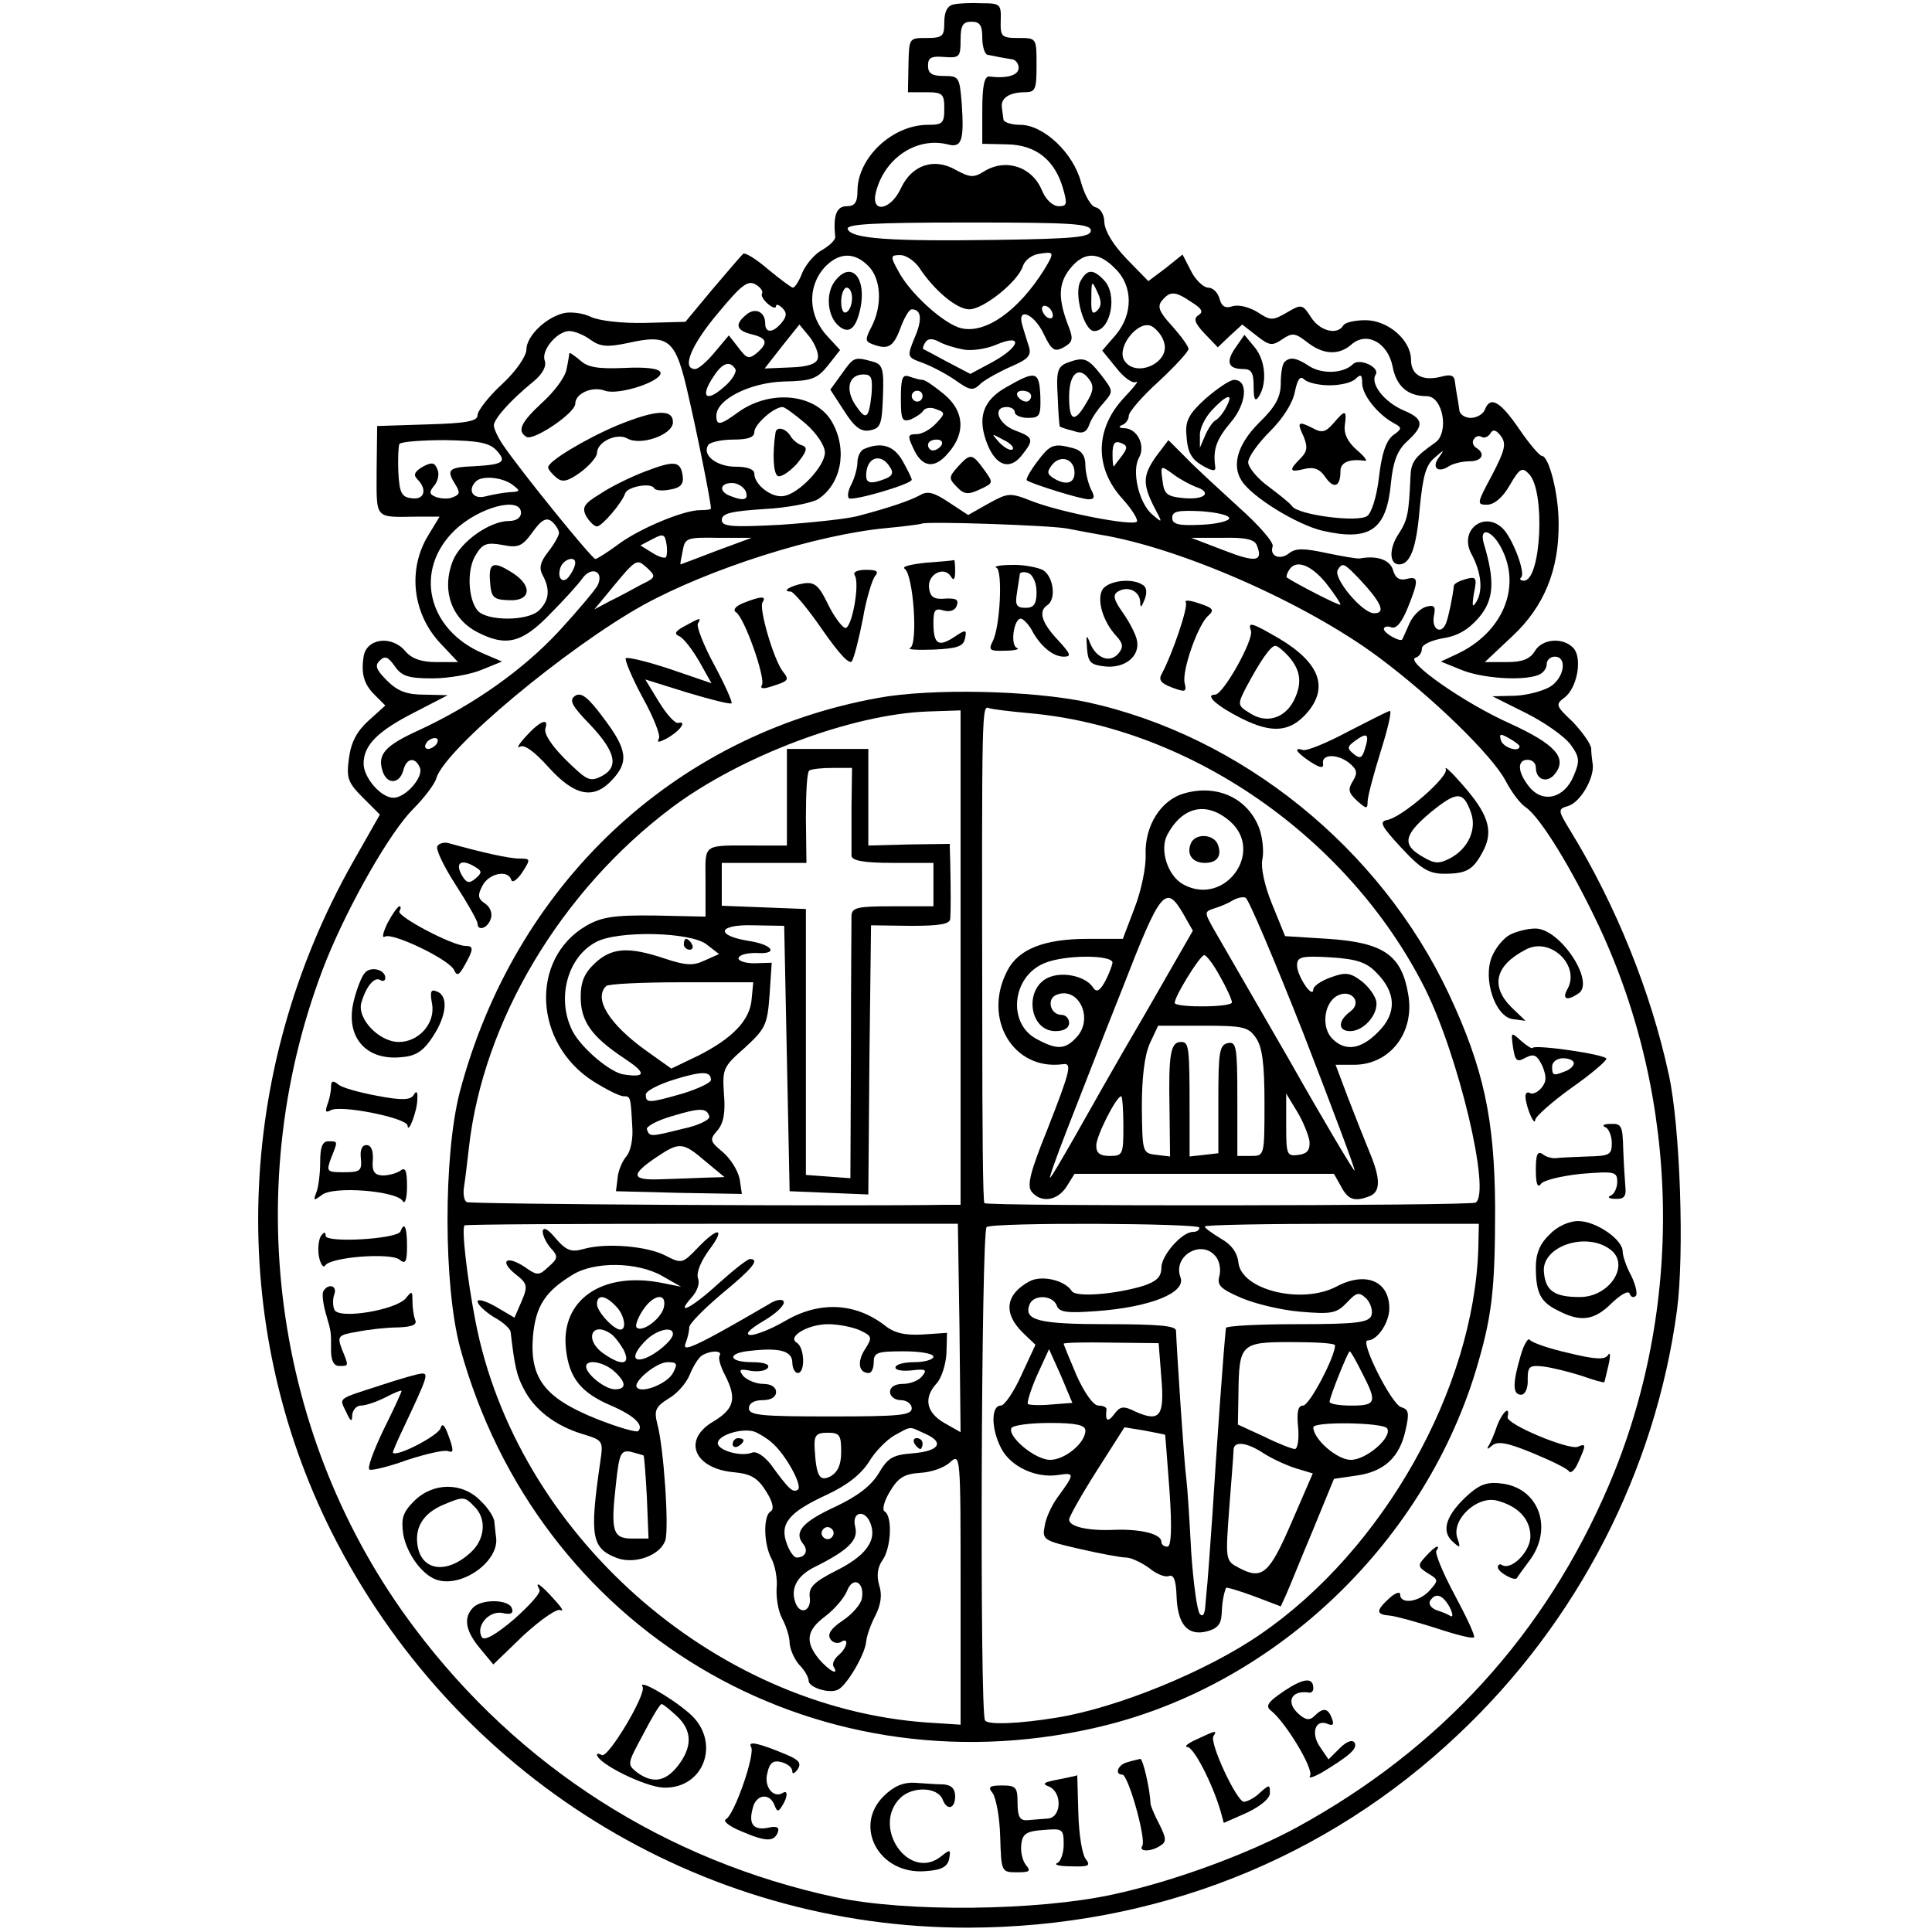 <?xml version="1.0" standalone="no"?>
<!DOCTYPE svg PUBLIC "-//W3C//DTD SVG 20010904//EN"
 "http://www.w3.org/TR/2001/REC-SVG-20010904/DTD/svg10.dtd">
<svg version="1.0" xmlns="http://www.w3.org/2000/svg"
 width="356pt" height="356pt" viewBox="0 0 356 356"
 preserveAspectRatio="xMidYMid meet">
<g transform="translate(0,356) scale(0.1,-0.1)"
fill="#000000" stroke="none">
<path d="M1758 3552 c-12 -2 -18 -13 -18 -33 0 -26 -3 -29 -33 -29 -32 0 -32
0 -33 -50 l-1 -50 34 0 c30 0 33 -3 33 -30 0 -27 -3 -30 -30 -30 -66 0 -130
-61 -130 -122 0 -21 -5 -28 -20 -28 -19 0 -25 -18 -21 -56 1 -6 -10 -16 -23
-24 -14 -7 -30 -26 -37 -41 -6 -16 -14 -29 -18 -29 -3 0 -24 16 -46 34 -22 19
-43 32 -46 28 -4 -4 -29 -33 -57 -66 l-49 -59 -74 -2 c-44 -1 -85 4 -100 11
-14 7 -37 10 -50 7 -34 -8 -69 -43 -69 -67 0 -12 -19 -40 -45 -64 -25 -23 -45
-49 -45 -57 0 -11 -20 -15 -92 -17 l-93 -3 -1 -82 c0 -91 -5 -86 74 -85 l42 0
-20 -33 c-40 -64 -30 -147 23 -202 l31 -33 -40 0 c-27 0 -45 6 -57 20 -25 30
-72 24 -77 -10 -5 -32 1 -51 20 -70 l20 -20 -31 -28 c-21 -19 -32 -39 -36 -69
-5 -37 -2 -45 26 -73 l31 -31 -50 -88 c-218 -386 -232 -849 -39 -1234 226
-449 678 -730 1174 -729 343 1 658 125 902 356 220 207 363 485 403 781 14
104 6 340 -15 435 -33 153 -98 313 -180 447 -25 41 -25 42 -5 48 22 7 47 50
45 75 -1 8 -3 22 -3 31 -1 9 -17 31 -34 49 -31 29 -32 32 -16 44 24 17 34 72
18 91 -18 21 -58 19 -72 -5 -9 -15 -24 -20 -52 -20 l-40 0 51 48 c58 54 86
122 85 208 0 55 -18 124 -31 124 -4 0 -23 22 -42 50 -35 51 -53 61 -63 35 -3
-8 -15 -15 -26 -15 -11 0 -21 7 -21 15 -1 8 -3 20 -4 25 -1 6 -3 17 -4 26 -1
12 -7 15 -25 10 -35 -9 -56 3 -56 31 0 36 -42 73 -84 73 -19 0 -38 -4 -41 -10
-11 -18 -43 -10 -59 15 -16 25 -18 25 -45 9 -26 -15 -30 -15 -54 1 -15 9 -34
14 -45 11 -14 -5 -21 -1 -25 14 -3 11 -12 20 -21 20 -8 0 -23 14 -31 30 l-16
31 -31 -25 -32 -24 -40 41 c-25 26 -40 51 -41 67 0 14 -7 26 -16 28 -8 1 -20
21 -27 46 -14 54 -69 106 -112 106 -17 0 -31 5 -31 10 -1 6 -2 16 -3 23 -2 16
14 27 42 27 20 0 22 5 22 50 0 50 0 50 -33 50 -31 0 -34 2 -33 32 1 30 -1 32
-34 32 -19 1 -43 0 -52 -2z m52 -62 c0 -16 5 -31 10 -31 6 -1 15 -3 20 -4 6
-1 16 -3 23 -4 8 0 14 -8 14 -16 0 -14 -22 -20 -54 -16 -9 1 -13 -17 -13 -61
l0 -63 46 -1 c53 -1 88 -29 103 -82 8 -28 7 -32 -8 -32 -11 0 -24 12 -31 29
-18 44 -67 60 -107 35 -19 -12 -26 -11 -52 3 -40 23 -81 9 -101 -34 -19 -41
-56 -47 -46 -7 16 63 75 102 132 88 26 -7 31 6 26 77 -4 47 -5 49 -33 49 -22
0 -29 5 -29 19 0 15 6 18 30 16 28 -2 30 0 30 31 0 27 4 34 20 34 16 0 20 -7
20 -30z m200 -355 c0 -12 -30 -15 -172 -17 -198 -3 -270 2 -276 20 -3 9 46 12
222 12 191 0 226 -2 226 -15z m-86 -72 c-47 -75 -107 -118 -152 -108 -32 7
-96 65 -117 106 -15 27 -14 29 4 29 10 0 25 -10 34 -22 28 -43 70 -78 93 -78
26 0 90 51 99 80 3 10 16 20 28 22 30 5 31 4 11 -29z m-324 7 c24 -24 26 -73
6 -112 -12 -23 -12 -27 1 -32 29 -11 39 -6 52 29 7 19 16 35 21 35 18 0 20
-19 5 -53 -14 -35 -14 -35 16 -46 16 -6 43 -20 60 -32 27 -19 32 -20 47 -5 10
8 35 22 56 31 30 13 37 20 32 36 -3 10 -9 28 -12 39 -11 35 21 23 39 -15 15
-31 20 -34 37 -25 16 9 18 15 10 36 -21 53 -20 81 1 108 26 33 53 33 84 1 33
-32 33 -84 1 -122 l-25 -29 26 -32 c14 -18 30 -29 36 -26 7 4 -3 -9 -21 -28
-55 -58 -56 -131 -2 -189 16 -18 27 -36 25 -40 -6 -9 -137 16 -192 37 -43 17
-45 16 -82 -4 l-37 -21 -35 23 c-27 18 -39 22 -53 14 -18 -10 -55 -23 -116
-39 -19 -5 -83 -12 -142 -16 -92 -5 -108 -3 -108 9 0 12 17 16 78 20 42 2 87
11 99 18 42 27 55 88 28 139 -28 55 -113 65 -174 22 -34 -25 -41 -26 -41 -7 0
30 62 61 124 63 52 1 62 5 82 30 l22 28 -23 25 c-36 38 -38 92 -5 128 26 27
54 28 80 2z m-196 -51 c-2 -4 3 -12 11 -19 8 -7 15 -9 15 -4 0 4 5 3 12 -4 8
-8 8 -15 -2 -27 -16 -19 -30 -19 -30 -1 0 22 -19 30 -35 16 -22 -18 -18 -29
10 -36 29 -7 31 -16 9 -35 -14 -11 -18 -10 -33 10 l-18 23 -26 -31 c-14 -17
-30 -31 -36 -31 -26 0 -7 45 42 103 43 52 55 61 69 53 9 -5 15 -13 12 -17z
m792 -16 c19 -12 22 -18 12 -24 -9 -6 -7 -14 12 -34 l24 -25 22 21 23 21 27
-21 c23 -18 28 -19 47 -6 18 12 23 12 45 -5 30 -24 59 -25 82 -5 28 25 67 4
76 -40 7 -37 28 -55 63 -55 30 0 42 -68 15 -86 -37 -26 -44 -35 -45 -62 -3
-68 -5 -80 -22 -106 -18 -27 -17 -56 1 -56 21 0 32 31 38 103 6 60 11 80 28
94 17 15 18 15 8 1 -15 -19 -3 -31 18 -17 8 5 25 9 38 9 23 0 30 14 12 25 -6
4 -8 11 -4 16 3 5 9 7 14 4 5 -3 12 0 16 6 5 9 11 7 20 -5 10 -14 7 -26 -17
-72 -28 -52 -28 -54 -9 -54 13 0 29 13 42 36 18 31 23 34 35 21 31 -30 23
-197 -9 -197 -6 0 -9 3 -5 6 8 8 -13 65 -31 87 -34 39 -86 1 -60 -45 17 -32
21 -65 9 -86 -8 -13 -9 -10 -5 15 6 29 4 31 -15 26 -11 -3 -21 -8 -22 -12 -2
-20 -10 -58 -14 -68 -8 -23 -27 -14 -23 11 4 19 1 22 -14 18 -11 -3 -25 -17
-31 -31 -6 -14 -12 -27 -13 -29 -3 -6 -34 11 -34 19 0 4 6 6 14 3 9 -3 19 9
30 36 21 52 20 59 -3 53 -12 -3 -20 2 -24 16 -5 19 -29 28 -61 22 -5 -1 -33 4
-62 10 -42 9 -56 9 -68 0 -17 -14 -37 -6 -31 12 3 7 -25 39 -62 72 -36 33 -81
74 -98 92 l-32 32 -22 -29 c-25 -35 -26 -51 -5 -93 17 -32 17 -32 -4 -14 -24
22 -37 80 -23 104 12 22 -3 53 -27 54 -10 0 -12 3 -4 6 6 2 12 10 12 17 0 7
25 36 55 63 30 28 55 55 55 60 0 5 -14 24 -30 42 -24 26 -28 36 -19 47 15 18
24 18 55 -3z m-256 -24 c0 -6 -4 -7 -10 -4 -5 3 -10 11 -10 16 0 6 5 7 10 4 6
-3 10 -11 10 -16z m205 -50 c12 -38 -54 -67 -74 -32 -13 25 27 74 51 62 9 -5
20 -18 23 -30z m-638 -29 c-2 -10 -17 -16 -50 -17 l-48 -2 32 41 32 40 19 -23
c10 -13 17 -31 15 -39z m-419 34 c18 -13 31 -14 69 -6 76 17 88 7 111 -95 17
-73 42 -198 42 -210 0 -2 -9 -3 -20 -3 -31 0 -114 -35 -152 -64 -19 -14 -38
-26 -41 -26 -6 0 -136 160 -170 210 -9 13 -17 30 -17 36 0 12 30 46 73 81 17
14 24 28 21 38 -8 19 23 55 45 55 9 0 27 -7 39 -16z m687 -18 c15 -3 43 1 61
9 50 21 44 -4 -7 -32 l-41 -22 -42 22 c-22 12 -43 23 -45 24 -1 1 0 6 4 12 4
7 12 8 24 2 10 -6 30 -12 46 -15z m-420 -36 c3 -5 -6 -21 -22 -34 -32 -28 -43
-17 -19 19 17 27 31 31 41 15z m130 -101 c20 -18 35 -40 35 -53 0 -25 -48 -76
-76 -80 -22 -4 -54 21 -54 41 0 8 -12 13 -34 13 -35 0 -63 21 -51 40 3 5 24
10 46 10 27 0 39 4 39 14 0 14 36 46 52 46 4 0 23 -14 43 -31z m-570 -49 c19
-21 13 -26 -40 -29 -48 -2 -53 -6 -37 -32 10 -16 10 -20 -3 -25 -8 -4 -22 -3
-31 0 -13 5 -14 9 -4 21 7 8 10 22 6 30 -5 13 -10 14 -27 5 -15 -9 -18 -15
-10 -23 19 -19 13 -39 -11 -35 -18 2 -22 10 -24 48 -1 24 0 48 2 52 3 4 41 7
84 7 62 -1 82 -5 95 -19z m1153 -9 c-7 -9 -14 -18 -15 -20 -2 -2 -3 8 -3 22 0
20 4 25 15 21 13 -5 13 -9 3 -23z m135 -58 c31 -10 18 -24 -20 -21 -33 3 -38
7 -41 33 -4 28 -3 28 20 11 12 -9 31 -19 41 -23z m-1259 4 c16 -12 15 -13 -6
-14 -13 -1 -33 -5 -45 -8 -22 -5 -32 12 -16 28 11 11 48 8 67 -6z m430 -12 c6
-16 -3 -19 -28 -9 -22 8 -20 24 3 24 10 0 21 -7 25 -15z m-414 -40 c0 -9 -9
-15 -22 -15 -35 0 -88 -37 -103 -72 -22 -54 -4 -108 45 -133 52 -27 82 -20
133 33 26 26 53 56 60 66 17 24 41 13 28 -13 -5 -9 -37 -47 -71 -84 -66 -71
-156 -135 -257 -182 -64 -29 -78 -45 -68 -76 8 -25 31 -24 38 1 6 24 22 26 31
5 6 -18 -27 -55 -49 -55 -23 0 -55 37 -55 63 0 34 26 60 95 95 l60 31 -43 1
c-32 0 -49 6 -69 26 -20 20 -23 28 -13 37 9 9 15 7 27 -10 13 -19 25 -23 70
-23 29 0 70 7 91 16 l37 15 -35 15 c-103 44 -128 154 -52 227 45 43 122 63
122 32z m1305 -10 c0 -5 -24 -11 -52 -12 -42 -2 -53 1 -53 13 0 12 11 14 53
12 28 -2 52 -7 52 -13z m-1235 -27 c0 -5 -9 -21 -20 -35 -15 -19 -17 -30 -10
-43 14 -26 12 -46 -6 -64 -20 -21 -97 -21 -114 -1 -18 22 -20 77 -3 103 12 20
20 23 48 18 30 -6 37 -3 56 23 17 24 26 28 36 20 7 -6 13 -16 13 -21z m937 8
c15 -3 42 -8 59 -11 148 -24 378 -125 513 -225 101 -75 212 -183 236 -230 10
-19 26 -41 37 -48 27 -19 85 -114 134 -218 151 -322 158 -705 18 -1032 -117
-273 -309 -484 -574 -629 -90 -49 -228 -100 -340 -124 -138 -30 -380 -33 -510
-5 -313 67 -584 240 -776 496 -263 349 -325 821 -163 1230 43 106 118 237 160
279 20 20 40 46 43 57 16 54 241 241 381 319 122 67 319 130 449 142 33 3 62
7 64 8 6 5 240 -3 269 -9z m-740 -53 c-3 -2 -14 1 -26 9 l-21 13 23 12 c19 10
22 9 25 -9 2 -11 1 -22 -1 -25z m1540 16 c37 -72 1 -155 -82 -194 l-30 -14 37
-15 c38 -16 113 -21 142 -10 9 3 16 12 16 20 0 8 7 14 15 14 23 0 18 -38 -8
-55 -13 -8 -42 -16 -65 -17 l-42 -1 62 -31 c34 -17 71 -43 82 -58 17 -23 17
-31 6 -57 -17 -42 -57 -52 -82 -21 -22 27 -23 50 -3 50 8 0 15 -6 15 -14 0
-24 22 -30 36 -11 22 29 -1 54 -84 92 -83 37 -193 114 -174 121 7 2 12 9 12
17 0 7 17 15 39 19 27 4 47 16 66 38 28 33 30 67 9 137 -9 32 16 24 33 -10z
m-1447 -4 c-36 -14 -66 -25 -66 -25 -1 0 1 11 4 25 4 24 8 25 66 24 l61 0 -65
-24z m996 10 c12 -30 -2 -32 -61 -9 l-60 23 58 0 c42 1 59 -3 63 -14z m-1256
-32 c0 -5 -4 -15 -10 -23 -11 -18 -25 -7 -17 15 6 15 27 21 27 8z m122 -40
c-15 -8 -40 -22 -57 -30 l-30 -16 20 24 c59 72 57 70 77 53 17 -16 17 -18 -10
-31z m1261 3 c15 -19 27 -37 27 -40 0 -4 -83 39 -99 50 -1 1 0 7 4 13 12 21
40 11 68 -23z m62 7 c41 -44 49 -63 27 -63 -22 0 -76 65 -67 80 9 14 11 13 40
-17z m295 -308 c0 -12 -29 -3 -34 10 -4 13 -2 14 14 5 11 -6 20 -13 20 -15z
m-1995 5 c-3 -5 -11 -10 -16 -10 -6 0 -7 5 -4 10 3 6 11 10 16 10 6 0 7 -4 4
-10z"/>
<path d="M1537 3040 c-16 -23 -12 -64 9 -81 18 -15 31 -5 39 31 13 60 -18 92
-48 50z m33 -29 c0 -11 -4 -23 -10 -26 -6 -4 -10 5 -10 19 0 14 5 26 10 26 6
0 10 -9 10 -19z"/>
<path d="M1991 3042 c-13 -24 7 -92 25 -92 31 0 44 68 18 94 -20 21 -31 20
-43 -2z m31 -54 c-9 -9 -12 -4 -11 23 0 32 1 33 11 11 8 -17 8 -26 0 -34z"/>
<path d="M1551 2871 l-21 -29 26 -40 c19 -30 31 -38 47 -35 20 4 22 11 24 63
2 52 -1 59 -20 64 -33 9 -34 8 -56 -23z m55 -37 c-5 -46 -10 -50 -30 -20 -19
29 -12 56 15 56 15 0 17 -6 15 -36z"/>
<path d="M1965 2891 c-16 -7 -19 -16 -16 -62 1 -30 3 -55 4 -55 1 -1 12 -5 25
-8 16 -6 24 -3 29 11 3 10 15 28 26 40 19 22 19 22 -4 52 -25 32 -32 34 -64
22z m37 -73 c-22 -38 -32 -35 -32 11 0 43 18 58 37 32 9 -12 8 -22 -5 -43z"/>
<path d="M1660 2826 c0 -39 2 -44 18 -39 9 4 20 11 23 16 4 6 15 7 24 3 17 -6
17 -8 0 -26 -10 -11 -26 -20 -36 -20 -16 0 -17 -3 -7 -24 16 -38 40 -41 65
-11 33 37 30 78 -8 109 -17 14 -34 26 -39 26 -5 0 -15 3 -24 6 -13 5 -16 -2
-16 -40z m40 4 c0 -5 -4 -10 -10 -10 -5 0 -10 5 -10 10 0 6 5 10 10 10 6 0 10
-4 10 -10z m35 -90 c-3 -5 -10 -10 -16 -10 -5 0 -9 5 -9 10 0 6 7 10 16 10 8
0 12 -4 9 -10z"/>
<path d="M1855 2847 c-45 -25 -55 -58 -35 -107 16 -39 41 -46 62 -20 24 30 23
34 -12 47 -31 12 -42 43 -15 43 8 0 15 -4 15 -10 0 -5 11 -10 24 -10 22 0 24
4 23 40 -2 46 -8 48 -62 17z m45 -17 c0 -5 -4 -10 -9 -10 -6 0 -13 5 -16 10
-3 6 1 10 9 10 9 0 16 -4 16 -10z m-34 -98 c-4 -3 -14 2 -24 12 -16 18 -16 18
6 6 13 -6 21 -14 18 -18z"/>
<path d="M1593 2733 c-7 -2 -13 -14 -13 -24 0 -11 -5 -29 -11 -41 -6 -11 -8
-22 -5 -26 7 -6 116 26 116 34 0 3 -8 19 -17 35 -16 28 -39 35 -70 22z m47
-34 c7 -10 4 -16 -8 -21 -31 -12 -39 -9 -35 16 5 26 29 29 43 5z"/>
<path d="M1911 2709 c-13 -17 -21 -32 -19 -34 7 -6 99 -35 114 -35 11 0 12 4
4 19 -5 11 -10 31 -10 44 0 17 -7 27 -22 31 -37 10 -43 7 -67 -25z m69 -20 c0
-20 -16 -24 -39 -10 -12 8 -12 12 -2 25 16 19 41 10 41 -15z"/>
<path d="M1765 2700 c-17 -19 -17 -22 -2 -37 13 -14 21 -15 42 -5 26 12 26 12
8 37 -22 30 -25 30 -48 5z"/>
<path d="M2277 2920 c-19 -27 -14 -40 14 -40 15 0 19 -7 19 -32 0 -25 3 -29
10 -18 15 24 12 66 -8 90 l-19 23 -16 -23z"/>
<path d="M2367 2893 c-4 -3 -7 -21 -7 -39 0 -25 -9 -43 -40 -73 -39 -39 -51
-78 -32 -107 19 -30 102 -81 149 -92 88 -20 118 2 126 88 4 40 12 60 29 76 33
30 32 42 -6 58 -35 15 -62 49 -51 66 8 13 -30 31 -42 19 -17 -17 -56 -19 -80
-4 -24 16 -36 18 -46 8z m83 -43 c20 0 41 5 48 12 9 9 12 8 12 -8 0 -21 27
-56 57 -73 17 -9 17 -11 0 -23 -13 -10 -21 -34 -26 -77 -4 -36 -14 -67 -22
-72 -18 -12 -126 2 -138 18 -3 5 -23 21 -43 36 -21 15 -38 36 -38 45 0 10 18
35 40 57 24 24 42 52 46 73 5 24 10 30 17 23 6 -6 27 -11 47 -11z"/>
<path d="M2457 2780 c-14 -16 -21 -18 -36 -10 -29 15 -32 13 -19 -14 8 -20 7
-28 -6 -41 -22 -22 -20 -26 8 -19 17 4 28 0 38 -15 16 -23 28 -18 28 11 0 16
16 23 45 19 6 -1 -1 8 -15 20 -16 14 -24 29 -22 45 4 29 1 30 -21 4z"/>
<path d="M2222 2826 c-30 -27 -38 -41 -36 -65 2 -36 9 -48 35 -62 16 -8 20 -7
18 3 -4 31 3 49 29 80 29 34 33 78 6 78 -8 0 -31 -16 -52 -34z m38 -15 c-5
-11 -15 -23 -21 -26 -6 -4 -14 -17 -19 -29 l-9 -21 0 22 c-1 12 9 33 22 47 27
29 41 33 27 7z"/>
<path d="M1049 2909 c0 -2 -2 -15 -5 -29 -2 -14 -22 -41 -44 -61 -40 -37 -48
-53 -30 -64 13 -8 90 44 90 61 0 19 31 33 55 24 25 -9 107 18 102 34 -3 7 -26
10 -67 8 -48 -2 -67 1 -81 14 -11 9 -19 15 -20 13z"/>
<path d="M1137 2776 c-59 -25 -127 -66 -127 -77 0 -4 7 -12 15 -19 11 -9 20
-8 45 10 16 12 30 28 30 35 0 21 37 38 56 27 25 -14 84 7 84 30 0 25 -32 23
-103 -6z"/>
<path d="M1188 2691 c-26 -10 -63 -28 -82 -41 -30 -18 -34 -25 -26 -41 6 -10
15 -19 20 -19 9 0 46 43 52 61 4 12 46 20 53 10 2 -5 16 -6 30 -3 19 3 25 10
23 25 -4 28 -15 29 -70 8z"/>
<path d="M1429 2763 c-6 -40 -4 -75 4 -80 6 -3 21 7 35 22 18 22 21 30 11 34
-8 2 -18 10 -22 17 -9 15 -26 19 -28 7z"/>
<path d="M903 2488 c2 -29 6 -33 35 -34 40 -2 44 26 7 50 -36 23 -45 20 -42
-16z"/>
<path d="M1705 2523 c-27 -3 -44 -7 -38 -11 16 -11 25 -139 10 -146 -6 -3 13
-4 43 -3 44 2 55 6 58 20 4 17 2 18 -20 3 -29 -19 -38 -13 -38 26 0 24 3 28
19 23 11 -3 21 0 24 9 4 11 -1 14 -21 13 -21 -2 -28 3 -30 19 -4 25 27 42 40
22 5 -9 8 -6 8 10 0 12 -1 21 -2 20 -2 -1 -25 -3 -53 -5z"/>
<path d="M1836 2514 c12 -5 7 -110 -7 -136 -8 -16 -5 -18 23 -17 18 0 28 3 22
5 -13 5 -6 54 7 54 4 0 13 -9 19 -19 16 -31 40 -51 60 -51 15 0 13 5 -11 31
-30 32 -36 53 -19 64 17 11 11 54 -9 65 -11 5 -37 10 -58 9 -21 0 -33 -3 -27
-5z m74 -45 c0 -22 -5 -29 -20 -29 -17 0 -20 5 -16 28 2 15 5 30 5 34 1 4 8 5
16 2 9 -4 15 -19 15 -35z"/>
<path d="M1575 2500 c10 -16 -6 -101 -18 -97 -6 2 -21 22 -32 45 -16 33 -24
40 -44 37 -24 -4 -42 -15 -24 -15 5 0 32 -32 58 -70 32 -46 51 -66 55 -58 4 7
13 42 20 78 6 36 17 71 22 78 8 9 4 12 -16 12 -16 0 -25 -4 -21 -10z"/>
<path d="M2031 2473 c-10 -19 1 -58 26 -85 13 -14 13 -21 4 -32 -15 -18 -40
-10 -52 18 -7 18 -8 17 -6 -9 2 -26 7 -30 33 -33 37 -4 65 19 59 48 -2 11 -14
34 -26 51 -17 24 -19 33 -9 39 18 11 40 1 41 -19 0 -12 2 -11 8 4 5 12 4 23
-3 27 -20 14 -65 8 -75 -9z"/>
<path d="M1370 2449 c-15 -6 -20 -13 -14 -17 16 -10 55 -122 48 -134 -4 -7 2
-8 17 -3 32 10 34 12 22 27 -17 21 -45 117 -38 128 8 12 -2 12 -35 -1z"/>
<path d="M2185 2450 c5 -8 -25 -96 -44 -131 -7 -12 -2 -18 19 -26 24 -9 27 -8
23 8 -6 22 25 110 44 125 11 10 8 14 -17 22 -17 6 -28 7 -25 2z"/>
<path d="M1261 2406 c-17 -9 -19 -14 -10 -18 8 -3 24 -24 37 -46 l23 -41 -76
26 c-42 14 -79 23 -82 20 -2 -3 11 -35 31 -72 20 -36 34 -71 30 -76 -4 -8 0
-7 14 0 24 13 39 33 22 29 -6 -2 -22 16 -36 39 l-25 41 77 -24 c43 -13 79 -22
82 -20 2 2 -12 34 -32 71 -20 37 -33 71 -30 76 7 12 4 11 -25 -5z"/>
<path d="M2305 2398 c6 -16 -51 -118 -66 -118 -20 0 3 -21 49 -44 56 -28 89
-25 120 10 41 47 24 93 -52 138 -50 29 -57 31 -51 14z m69 -47 c23 -26 26 -50
10 -82 -17 -33 -51 -43 -81 -23 -23 14 -23 16 -7 47 25 47 45 77 54 77 4 0 15
-9 24 -19z"/>
<path d="M1060 2278 c-12 -8 -7 -18 28 -54 46 -49 53 -77 21 -94 -17 -9 -25
-8 -42 7 -41 36 -66 68 -62 81 7 20 -10 14 -36 -15 -13 -14 -18 -23 -11 -19 8
5 27 -9 53 -38 48 -53 83 -60 117 -23 31 33 28 56 -16 114 -28 38 -41 48 -52
41z"/>
<path d="M1618 2274 c-376 -68 -670 -344 -771 -727 -30 -117 -30 -356 1 -471
142 -517 645 -819 1169 -700 325 73 603 334 702 657 30 100 36 147 36 302 -1
163 -21 256 -85 393 -127 270 -383 476 -666 538 -103 22 -288 26 -386 8z m277
-28 c298 -26 590 -229 730 -506 62 -123 123 -378 94 -396 -10 -6 -899 -7 -905
-1 -3 2 -4 148 -4 323 -1 602 -1 594 13 589 6 -2 39 -6 72 -9z m-125 -450 l0
-456 -27 0 c-177 -3 -877 1 -883 5 -5 3 -7 15 -5 28 2 12 6 45 9 72 26 233
169 473 374 627 127 95 331 172 472 177 l60 2 0 -455z m-2 -683 l2 -192 -30
17 c-33 19 -39 46 -14 73 9 10 17 35 18 56 l1 37 -45 -3 c-33 -2 -53 3 -70 17
-55 42 -121 45 -185 7 -24 -14 -52 -25 -62 -25 -11 1 -3 10 24 26 24 14 40 30
37 36 -3 5 -15 3 -27 -5 -12 -7 -53 -31 -91 -52 -53 -29 -68 -34 -63 -21 4 10
7 23 7 30 0 7 27 34 60 62 56 46 71 64 52 64 -5 0 -30 -20 -58 -45 -49 -45
-82 -62 -49 -25 10 11 15 26 11 35 -3 10 5 30 20 51 32 42 18 45 -21 4 -27
-28 -29 -29 -58 -14 -34 18 -109 24 -150 13 -24 -7 -33 -4 -53 19 -14 17 -23
22 -24 13 0 -8 7 -22 15 -31 14 -15 13 -19 -4 -34 -18 -17 -21 -17 -45 0 -34
22 -46 10 -16 -14 22 -17 23 -22 11 -50 l-13 -30 -34 20 c-19 11 -34 15 -34
10 0 -6 14 -19 30 -29 17 -9 31 -22 31 -28 7 -61 11 -80 24 -104 19 -38 58
-68 107 -83 39 -12 40 -12 34 -52 -20 -138 -16 -159 31 -177 33 -12 80 5 89
33 7 23 -3 172 -15 215 -6 24 -3 31 21 46 16 9 33 29 39 44 6 15 16 31 22 35
16 10 39 10 33 0 -3 -5 2 -21 10 -36 22 -43 17 -62 -21 -85 -59 -34 -36 -88
39 -94 29 -3 42 -10 57 -34 13 -20 16 -34 9 -38 -14 -8 -13 -61 2 -88 6 -12
11 -36 9 -54 -1 -17 3 -42 10 -55 7 -13 14 -33 14 -46 1 -12 9 -30 18 -40 10
-10 17 -23 17 -29 0 -12 36 -24 53 -17 16 6 51 65 53 89 1 11 9 33 17 48 10
20 13 38 7 56 -5 18 -3 33 6 46 16 22 19 81 4 90 -5 3 -1 19 10 37 15 25 26
32 55 34 20 1 44 9 55 19 20 18 20 16 20 -233 l0 -250 -62 4 c-395 28 -757
350 -832 740 -15 77 -26 171 -20 176 1 2 206 3 456 3 l453 0 3 -192z m442 185
c0 -5 -5 -8 -12 -8 -20 0 -58 -43 -58 -66 0 -17 -9 -25 -32 -33 -52 -16 -126
-22 -133 -10 -13 20 -55 30 -78 18 -44 -24 -49 -58 -13 -94 l24 -23 -26 -56
c-14 -31 -31 -56 -38 -56 -18 0 -18 -43 1 -79 17 -33 63 -55 104 -49 32 5 32
3 -1 -42 -10 -14 -21 -37 -23 -52 -5 -25 -2 -27 64 -42 39 -9 77 -16 86 -16 9
0 28 -9 42 -19 13 -11 30 -18 37 -15 9 3 13 -8 14 -38 2 -52 21 -73 56 -64 19
5 26 13 27 31 1 22 3 35 8 49 0 2 24 -5 51 -15 l50 -19 10 22 c6 13 27 66 49
118 l39 95 41 6 c51 7 80 33 91 84 7 31 6 38 -8 42 -18 5 -77 123 -62 123 18
0 40 33 40 59 0 51 -44 69 -98 40 -64 -33 -174 -6 -180 44 -2 19 -13 34 -33
45 -16 10 -29 19 -29 22 0 3 114 5 253 5 l252 0 -1 -45 c-8 -259 -175 -556
-401 -711 -98 -68 -264 -136 -376 -154 -67 -11 -127 -14 -132 -5 -10 16 -7
903 3 909 15 9 392 7 392 -1z m30 -53 c7 -8 10 -24 7 -36 -5 -17 2 -24 39 -40
25 -11 74 -23 110 -26 58 -5 67 -3 86 17 18 19 22 20 36 7 8 -9 12 -23 9 -31
-5 -13 -27 -16 -137 -16 -71 0 -130 -3 -131 -7 -4 -34 -18 -231 -25 -345 -4
-57 -8 -112 -9 -123 -1 -11 -3 -31 -4 -44 -1 -16 -5 -21 -10 -15 -5 5 -12 56
-16 114 -3 58 -7 119 -9 135 -4 27 -18 242 -19 273 0 9 -32 12 -127 12 -126 0
-154 7 -143 36 7 19 42 18 50 -1 4 -13 18 -15 72 -11 100 7 168 34 156 63 -14
39 39 70 65 38z m-1020 -36 l35 -20 -35 7 c-110 22 -188 -31 -177 -123 6 -52
27 -79 83 -103 42 -18 61 -36 50 -47 -3 -3 -38 7 -78 23 -94 38 -122 74 -116
151 5 56 22 83 73 114 40 25 119 24 165 -2z m-86 -55 c16 -15 22 -44 9 -44
-12 0 -43 33 -43 47 0 18 15 17 34 -3z m89 -4 c-6 -21 -40 -46 -50 -36 -3 3 2
17 11 31 20 31 46 34 39 5z m361 -41 c23 -11 24 -13 10 -35 -15 -23 -12 -44 7
-44 5 0 9 9 9 20 0 18 7 20 55 20 30 0 55 -4 55 -10 0 -5 -16 -10 -35 -10 -19
0 -35 -4 -35 -10 0 -5 14 -7 31 -5 25 3 28 1 18 -11 -6 -8 -22 -14 -35 -14
-15 0 -24 -6 -24 -15 0 -8 9 -15 20 -15 11 0 20 -7 20 -15 0 -13 -23 -15 -150
-15 -127 0 -150 2 -150 15 0 9 9 15 25 15 16 0 25 6 25 15 0 9 -9 15 -24 15
-13 0 -29 7 -36 14 -10 13 -7 14 14 10 13 -2 28 0 31 6 4 6 -8 10 -29 10 -45
0 -47 17 -3 21 53 6 77 0 77 -22 0 -10 5 -19 10 -19 14 0 13 47 -2 56 -18 11
21 34 58 34 18 0 44 -5 58 -11z m-458 -7 c6 -4 16 -17 23 -29 14 -28 -3 -31
-37 -7 -36 25 -22 61 14 36z m114 0 c0 -11 -30 -37 -52 -45 -24 -8 -23 8 2 33
20 20 50 27 50 12z m900 -81 c6 -71 -3 -82 -48 -62 -22 11 -28 10 -39 -5 -12
-16 -17 -12 -14 9 0 4 -6 7 -15 7 -9 0 -25 22 -40 55 -13 31 -24 57 -24 59 0
2 39 3 88 2 l87 -1 5 -64z m320 60 c0 -21 -47 -111 -59 -111 -9 0 -12 -11 -9
-40 2 -22 -1 -40 -6 -40 -5 0 -31 10 -57 23 l-48 22 1 55 c1 94 4 97 97 97 45
0 81 -2 81 -6z m-523 -109 c-21 -2 -41 -1 -43 1 -2 2 5 26 17 53 l22 48 22
-49 21 -50 -39 -3z m573 58 c28 -54 26 -60 -20 -60 -22 0 -40 3 -40 7 0 9 34
93 37 93 2 0 12 -18 23 -40z m-1378 3 c22 -20 23 -33 1 -33 -18 0 -53 28 -53
42 0 14 32 9 52 -9z m108 -3 c-10 -19 -56 -38 -66 -27 -10 9 35 47 56 47 18 0
19 -3 10 -20z m760 -106 c0 -23 -38 -54 -65 -54 -28 0 -80 44 -71 59 4 5 35 9
71 9 48 0 65 -4 65 -14z m556 4 c10 -16 -38 -58 -67 -58 -25 0 -69 38 -69 60
0 11 129 9 136 -2z m-1134 -26 c26 -22 58 -81 48 -87 -9 -6 -16 0 -50 47 -13
16 -27 25 -35 21 -22 -8 -67 6 -62 20 4 14 46 26 67 19 8 -3 23 -12 32 -20z
m283 16 c36 -16 26 -32 -24 -36 -36 -3 -45 -8 -62 -37 -14 -23 -39 -42 -79
-61 -61 -28 -78 -47 -60 -69 10 -12 4 -25 -12 -25 -5 0 -13 11 -18 25 -14 37
3 58 72 90 39 18 64 38 79 61 11 19 33 41 47 49 33 18 26 17 57 3z m442 -2 c0
0 4 -47 8 -103 5 -72 3 -103 -4 -103 -6 0 -11 4 -11 9 0 15 -40 24 -88 22 -48
-2 -82 6 -82 19 0 5 23 46 51 90 l51 80 37 -6 c20 -4 37 -7 38 -8z m-597 -31
c0 -24 -6 -37 -19 -45 -21 -11 -27 -1 -30 53 -1 22 3 27 24 27 22 0 25 -4 25
-35z m777 -2 c15 -10 41 -22 59 -28 l33 -10 -39 -90 c-41 -95 -54 -107 -97
-84 -25 13 -25 14 -18 109 4 52 8 101 8 108 0 17 23 15 54 -5z m-1141 -5 c1
-2 4 -37 6 -78 l3 -75 -30 0 c-36 0 -40 13 -30 101 6 56 9 62 27 59 11 -3 22
-6 24 -7z m419 -128 c10 -30 -11 -58 -66 -85 -39 -20 -49 -30 -47 -47 4 -26
-17 -35 -26 -12 -10 26 2 49 32 65 65 32 84 51 78 75 -8 30 20 34 29 4z m-71
-21 c-3 -5 -10 -7 -15 -3 -5 3 -7 10 -3 15 3 5 10 7 15 3 5 -3 7 -10 3 -15z
m54 -115 c-2 -10 -17 -28 -35 -40 -21 -14 -29 -25 -23 -34 4 -7 13 -9 19 -6
16 11 13 -10 -4 -24 -8 -7 -12 -16 -9 -21 11 -18 -8 -8 -27 14 -26 32 -23 53
12 79 17 13 35 34 40 47 11 28 33 15 27 -15z"/>
<path d="M2182 2098 c-43 -12 -73 -60 -71 -113 1 -22 -8 -66 -20 -97 l-22 -58
-65 0 c-80 0 -128 -19 -148 -59 -46 -88 11 -184 102 -172 18 3 15 -10 -28
-120 -32 -79 -38 -104 -29 -115 17 -21 47 -17 64 9 l15 24 239 0 239 0 13 -23
c13 -25 25 -29 53 -18 20 8 20 32 0 80 -9 22 -27 67 -40 101 l-23 61 34 0 c66
0 112 59 100 129 -12 73 -45 96 -147 103 l-80 5 -24 59 c-14 34 -21 68 -18 82
3 13 1 38 -5 56 -20 56 -77 84 -139 66z m84 -51 c65 -56 -9 -158 -85 -117 -29
15 -45 64 -30 92 28 52 72 62 115 25z m-85 -172 l17 -30 -89 -155 c-50 -85
-108 -188 -130 -227 -23 -40 -42 -73 -44 -73 -2 0 12 39 31 88 19 48 64 165
102 260 71 183 80 194 113 137z m221 -220 c53 -137 96 -251 94 -252 -1 -2 -56
90 -121 205 -66 114 -128 222 -138 239 -18 32 -18 33 0 39 10 3 25 9 33 14 8
5 19 8 25 6 5 -1 53 -114 107 -251z m-352 131 c-1 -6 -7 -22 -14 -35 -9 -16
-15 -20 -21 -12 -12 21 -53 31 -80 21 -49 -18 -40 -100 10 -100 16 0 25 6 25
15 0 8 -6 15 -14 15 -21 0 -28 30 -9 37 40 16 69 -43 37 -78 -21 -23 -36 -24
-73 -4 -55 28 -47 115 13 140 37 16 126 16 126 1z m198 -25 c12 -21 22 -43 22
-48 0 -9 -96 -10 -105 -2 -5 6 46 89 54 89 4 0 17 -17 29 -39z m288 7 c37 -37
38 -75 4 -109 -32 -33 -61 -37 -85 -13 -20 20 -16 63 7 78 26 16 50 -10 26
-28 -23 -17 -23 -36 0 -36 25 0 52 31 48 55 -2 10 -14 27 -27 37 -21 16 -30
17 -57 7 -17 -6 -32 -16 -32 -22 -1 -19 -30 25 -30 44 0 16 8 18 61 15 48 -3
67 -9 85 -28z m-222 -120 c12 -17 16 -48 16 -120 0 -98 0 -98 -25 -98 l-25 0
0 106 c0 95 -2 105 -17 102 -16 -3 -18 -16 -18 -103 l0 -100 -26 -3 -27 -3 0
78 c0 126 -1 133 -16 133 -19 0 -23 -22 -21 -123 l1 -88 -25 3 c-26 3 -26 4
-27 88 0 55 5 96 15 118 l15 32 82 0 c74 0 84 -2 98 -22z m-244 -163 c0 -52
-1 -55 -25 -55 -18 0 -25 5 -25 19 0 18 37 91 46 91 2 0 4 -25 4 -55z m343
-28 c1 -16 -4 -23 -20 -25 -22 -3 -23 0 -23 55 l0 58 20 -33 c11 -18 21 -43
23 -55z"/>
<path d="M2194 2005 c-8 -20 4 -35 26 -35 23 0 32 13 24 34 -8 20 -43 21 -50
1z"/>
<path d="M1450 2091 l0 -89 -57 0 c-101 0 -93 5 -93 -66 l0 -65 -93 2 c-77 1
-99 -3 -127 -19 -104 -61 -97 -217 14 -287 24 -15 48 -27 55 -27 13 0 13 -1
16 -55 2 -23 -3 -47 -11 -56 -7 -8 -15 -26 -16 -40 l-3 -24 116 -3 116 -2 -4
27 c-3 16 -17 38 -31 50 -24 20 -25 23 -10 40 11 13 15 32 12 67 -3 46 -2 50
38 85 38 35 42 42 46 97 l4 60 -32 -1 c-18 0 -31 5 -29 10 2 6 16 9 32 9 42
-3 32 15 -12 22 -64 10 -59 31 7 29 l57 -1 5 -245 5 -244 72 -3 73 -3 2 248 3
248 73 -1 c53 0 72 3 73 13 1 17 1 53 0 101 l-1 37 -75 -1 -75 -2 0 89 0 89
-75 0 -75 0 0 -89z m119 -21 c0 -41 0 -81 0 -87 1 -9 23 -13 76 -13 l75 0 0
-40 0 -40 -75 0 c-64 0 -75 -2 -76 -17 0 -10 -1 -123 -1 -251 l-1 -233 -41 3
-41 3 0 245 0 245 -77 3 -78 3 0 39 0 40 78 0 78 0 -1 83 c0 45 2 84 6 87 4 3
23 5 43 5 l36 0 -1 -75z m-266 -251 l22 -17 -27 -12 c-21 -10 -35 -9 -74 4
-66 22 -97 20 -128 -9 -19 -18 -26 -34 -26 -62 0 -45 20 -73 80 -113 41 -27
41 -36 0 -30 -25 3 -79 49 -95 80 -30 59 -10 136 43 164 40 22 177 19 205 -5z
m82 -100 c-3 -39 -35 -72 -98 -104 l-50 -24 -45 32 c-69 49 -99 97 -75 120 3
4 66 7 138 7 l133 0 -3 -31z m-75 -149 c0 -5 -23 -16 -52 -25 -63 -18 -68 -18
-68 -2 0 7 24 19 53 28 52 16 67 15 67 -1z m-3 -67 c2 -6 -20 -17 -49 -23 -60
-15 -61 -15 -66 -1 -2 5 18 16 45 24 53 16 65 16 70 0z m-7 -83 l35 -29 -35
-1 c-19 -1 -56 -2 -83 -3 -54 -2 -56 8 -7 41 42 28 48 28 90 -8z"/>
<path d="M1260 1820 c0 -5 5 -10 11 -10 5 0 7 5 4 10 -3 6 -8 10 -11 10 -2 0
-4 -4 -4 -10z"/>
<path d="M1350 899 c0 -5 5 -7 10 -4 6 3 10 8 10 11 0 2 -4 4 -10 4 -5 0 -10
-5 -10 -11z"/>
<path d="M1685 900 c3 -5 8 -10 11 -10 2 0 4 5 4 10 0 6 -5 10 -11 10 -5 0 -7
-4 -4 -10z"/>
<path d="M2484 2212 c-39 -21 -76 -36 -83 -34 -19 6 -12 -5 14 -22 17 -11 24
-12 23 -4 -4 18 24 20 47 3 16 -13 17 -19 8 -34 -10 -16 -8 -22 8 -37 17 -15
19 -15 19 -1 0 9 11 50 24 92 13 41 21 75 17 75 -3 0 -38 -18 -77 -38z m31
-32 c-5 -17 -9 -19 -21 -9 -12 10 -12 13 3 24 22 16 27 13 18 -15z"/>
<path d="M2664 2143 c7 -13 -80 -89 -108 -94 -15 -3 -11 -11 26 -51 36 -39 51
-48 79 -48 42 0 54 7 73 44 18 36 8 67 -40 121 -19 22 -33 35 -30 28z m46 -79
c12 -31 -4 -67 -37 -85 -21 -11 -29 -11 -51 2 -39 22 -36 40 14 82 48 39 60
40 74 1z"/>
<path d="M806 2001 c-4 -5 12 -38 34 -72 22 -34 40 -66 40 -71 0 -14 18 -9 24
8 4 10 0 22 -10 29 -14 9 -14 16 -5 33 12 23 47 30 53 11 2 -7 11 0 20 13 16
25 16 26 -5 26 -19 0 -68 11 -129 28 -9 3 -19 0 -22 -5z m72 -40 c10 -6 10
-10 -2 -20 -12 -10 -17 -8 -26 8 -12 23 2 29 28 12z"/>
<path d="M714 1859 c-8 -17 -11 -28 -5 -25 13 9 121 -43 128 -62 5 -11 9 -9
19 9 17 30 17 36 2 36 -24 0 -128 55 -122 64 3 5 3 9 0 9 -3 0 -13 -14 -22
-31z"/>
<path d="M2783 1838 c-12 -6 -27 -24 -34 -41 -17 -41 6 -111 39 -115 l23 -3
-26 25 c-39 39 -30 77 26 106 45 25 102 -29 77 -73 -10 -18 -1 -22 20 -8 33
20 -34 122 -80 120 -12 0 -33 -5 -45 -11z"/>
<path d="M672 1767 c-6 -7 -14 -28 -19 -47 -19 -68 19 -115 87 -108 26 2 40
11 57 37 26 39 30 76 8 84 -11 5 -13 0 -9 -22 7 -36 -24 -71 -61 -71 -37 0
-78 44 -69 73 9 30 24 48 35 41 5 -3 9 -1 9 4 0 16 -28 22 -38 9z"/>
<path d="M2788 1630 c4 -25 7 -28 23 -19 16 8 21 5 31 -15 8 -20 8 -29 -2 -41
-7 -8 -16 -12 -21 -9 -5 3 -9 -1 -8 -8 1 -18 17 -56 18 -41 1 6 30 32 66 58
36 25 65 50 65 54 0 8 -133 27 -136 20 -1 -2 -11 4 -21 13 -19 17 -19 17 -15
-12z m112 -29 c0 -5 -7 -12 -16 -15 -22 -9 -24 -8 -24 9 0 8 9 15 20 15 11 0
20 -4 20 -9z"/>
<path d="M610 1557 c0 -8 -3 -23 -7 -33 -4 -12 -3 -15 6 -10 17 11 141 -14
142 -28 1 -17 18 27 18 49 1 14 -2 16 -7 7 -6 -9 -21 -10 -68 -1 -32 6 -65 15
-71 21 -10 8 -13 6 -13 -5z"/>
<path d="M2958 1483 c6 -2 12 -16 12 -29 0 -22 -4 -24 -45 -25 -25 -1 -51 -2
-57 -3 -7 -1 -19 2 -25 7 -10 7 -13 0 -13 -29 0 -24 3 -34 9 -26 4 7 37 15 74
19 63 5 67 4 67 -15 0 -11 -6 -23 -12 -25 -7 -3 -3 -6 8 -6 16 -1 21 4 19 22
-1 12 -3 43 -4 70 -1 42 -3 47 -23 46 -13 0 -17 -3 -10 -6z"/>
<path d="M590 1419 c0 -20 -3 -46 -7 -56 -6 -16 -5 -16 10 -5 20 17 137 8 149
-11 4 -7 8 4 8 27 0 29 -3 36 -12 29 -7 -5 -22 -9 -33 -9 -15 1 -20 7 -18 29
1 17 -3 27 -12 27 -8 0 -12 -9 -10 -25 2 -22 -1 -25 -31 -25 -32 0 -33 1 -24
26 13 32 13 31 -5 31 -11 0 -15 -11 -15 -38z"/>
<path d="M2855 1285 c-17 -16 -25 -35 -25 -59 0 -48 8 -65 41 -81 42 -22 67
-18 99 14 17 16 31 24 33 17 2 -6 7 -8 11 -4 4 3 0 20 -8 37 -9 16 -16 37 -16
45 0 22 -49 56 -82 56 -17 0 -39 -10 -53 -25z m113 -28 c36 -28 -2 -87 -57
-87 -46 0 -63 11 -66 45 -6 48 78 77 123 42z"/>
<path d="M738 1291 c-5 -14 -138 -22 -138 -8 0 8 -3 7 -9 -1 -4 -7 -6 -25 -3
-39 3 -13 8 -20 11 -15 10 16 121 24 137 11 11 -9 14 -5 14 25 0 35 -5 46 -12
27z"/>
<path d="M596 1181 c-3 -4 -1 -22 4 -40 11 -38 10 -34 10 -69 0 -19 5 -29 15
-29 18 0 18 -1 5 31 -9 24 -7 26 28 32 20 4 54 8 75 8 27 1 36 5 32 14 -3 8
-5 23 -5 35 0 18 -1 19 -12 5 -18 -22 -125 -40 -132 -21 -3 7 -3 20 0 28 6 16
-11 21 -20 6z"/>
<path d="M2802 1062 c-15 -51 -15 -72 1 -72 7 0 13 12 12 28 0 24 3 27 29 24
16 -2 48 -10 70 -17 22 -8 41 -13 42 -12 1 1 4 16 8 32 4 17 3 25 -1 18 -6 -9
-24 -8 -73 4 -36 8 -67 19 -71 24 -3 5 -11 -8 -17 -29z"/>
<path d="M700 1007 c-80 -26 -75 -22 -62 -49 8 -18 11 -19 11 -5 1 9 8 17 16
17 9 0 29 7 45 15 17 9 30 14 30 12 0 -2 -15 -35 -34 -73 -18 -38 -30 -70 -25
-72 5 -2 37 6 70 18 34 11 68 19 75 16 10 -4 10 2 1 27 -7 20 -12 26 -15 16
-2 -13 -80 -54 -88 -46 -1 1 8 22 20 47 44 93 46 100 33 99 -6 0 -41 -10 -77
-22z"/>
<path d="M2759 934 c-5 -15 -12 -32 -16 -38 -4 -7 -2 -7 6 0 10 9 28 6 74 -13
34 -14 65 -29 68 -34 3 -5 11 2 17 16 15 33 15 36 -1 29 -17 -6 -133 42 -129
55 5 22 -9 10 -19 -15z"/>
<path d="M2708 808 c-42 -37 -53 -67 -33 -87 16 -15 17 -14 10 6 -10 34 37 77
73 68 39 -10 62 -34 62 -66 0 -28 -35 -63 -52 -53 -4 3 -8 1 -8 -4 0 -9 31
-26 35 -20 1 2 11 16 23 32 44 58 19 132 -48 142 -27 4 -41 0 -62 -18z"/>
<path d="M763 794 c-21 -21 -24 -32 -20 -61 7 -38 37 -78 65 -85 47 -12 113
37 106 80 -1 6 -2 19 -3 27 0 9 -12 27 -26 40 -33 34 -87 34 -122 -1z m111
-10 c23 -22 20 -60 -6 -84 -45 -42 -93 -35 -99 15 -4 32 12 56 45 71 40 17 42
17 60 -2z"/>
<path d="M2627 692 c-15 -16 -15 -19 4 -31 20 -12 20 -13 3 -32 -19 -21 -54
-26 -54 -7 0 6 -9 3 -20 -7 -25 -23 -25 -30 1 -32 11 -1 50 -12 85 -23 36 -12
67 -20 70 -17 3 2 -14 38 -36 79 -22 41 -37 78 -33 81 3 4 4 7 1 7 -3 0 -12
-8 -21 -18z m44 -93 c6 -12 7 -19 2 -17 -4 3 -16 8 -26 11 -10 4 -15 11 -12
17 10 16 23 12 36 -11z"/>
<path d="M994 631 c4 -5 -18 -29 -46 -54 -34 -29 -55 -41 -60 -34 -12 20 12
49 37 45 16 -4 22 -1 18 9 -6 16 -55 17 -71 1 -19 -19 -14 -44 13 -76 l24 -29
56 54 c33 30 62 50 68 46 7 -3 1 6 -12 20 -24 27 -37 36 -27 18z"/>
<path d="M2366 444 c-31 -21 -35 -28 -23 -37 27 -22 78 -107 71 -119 -4 -6 6
-3 22 6 51 31 66 44 60 55 -4 6 -15 2 -27 -10 l-21 -21 -15 22 c-18 25 -10 52
12 44 11 -5 14 -2 9 10 -7 19 -16 20 -32 4 -8 -8 -15 -8 -27 2 -27 22 -17 47
18 41 4 0 7 3 7 8 0 21 -18 19 -54 -5z"/>
<path d="M1184 452 c8 -13 -64 -133 -75 -126 -5 3 -9 3 -9 1 0 -16 89 -60 123
-61 77 -2 106 88 46 138 -35 30 -94 63 -85 48z m63 -54 c29 -27 29 -57 2 -92
-23 -29 -46 -33 -75 -12 -19 15 -18 16 11 70 16 31 31 56 34 56 3 0 15 -10 28
-22z"/>
<path d="M2205 355 c-16 -7 -24 -14 -17 -14 12 -1 46 -67 61 -118 l6 -22 43
19 c25 12 42 26 42 36 0 16 -1 16 -18 1 -10 -10 -24 -17 -30 -17 -13 0 -64
109 -56 121 7 11 5 11 -31 -6z"/>
<path d="M1384 341 c8 -13 -30 -123 -46 -133 -7 -3 5 -13 27 -22 46 -20 61
-20 68 -3 4 10 -2 13 -18 9 -27 -5 -36 7 -28 36 6 26 31 29 40 6 5 -13 7 -13
14 -2 11 17 11 31 1 24 -17 -10 -35 12 -28 37 4 19 11 24 26 20 11 -3 20 -10
20 -17 0 -6 4 -4 10 4 7 11 2 17 -19 26 -52 22 -74 27 -67 15z"/>
<path d="M2078 313 c-18 -4 -25 -23 -10 -23 11 0 44 -118 37 -131 -8 -11 15
-12 33 0 12 7 11 14 -2 40 -9 17 -16 34 -16 38 -1 26 -14 83 -19 82 -3 -1 -14
-3 -23 -6z"/>
<path d="M1950 281 c-27 -5 -31 -8 -17 -13 25 -11 23 -58 -3 -59 -11 -1 -28
-2 -37 -3 -14 -1 -18 7 -18 32 0 29 -3 32 -29 32 -23 0 -26 -3 -17 -14 6 -8
13 -43 14 -80 2 -65 2 -66 31 -66 24 0 26 2 16 14 -6 8 -10 25 -8 38 2 19 10
24 41 26 35 3 37 2 37 -27 0 -16 -6 -32 -12 -34 -7 -3 4 -6 26 -6 32 -1 36 1
27 13 -7 8 -13 46 -14 85 -1 39 -2 70 -2 70 0 -1 -16 -4 -35 -8z"/>
<path d="M1628 250 c-56 -56 -8 -144 76 -138 31 2 42 8 45 23 3 17 2 18 -14 5
-60 -49 -131 55 -75 108 23 21 68 19 77 -4 8 -21 23 -17 23 6 0 14 -7 21 -22
22 -13 0 -36 2 -53 3 -20 1 -38 -6 -57 -25z"/>
</g>
</svg>
